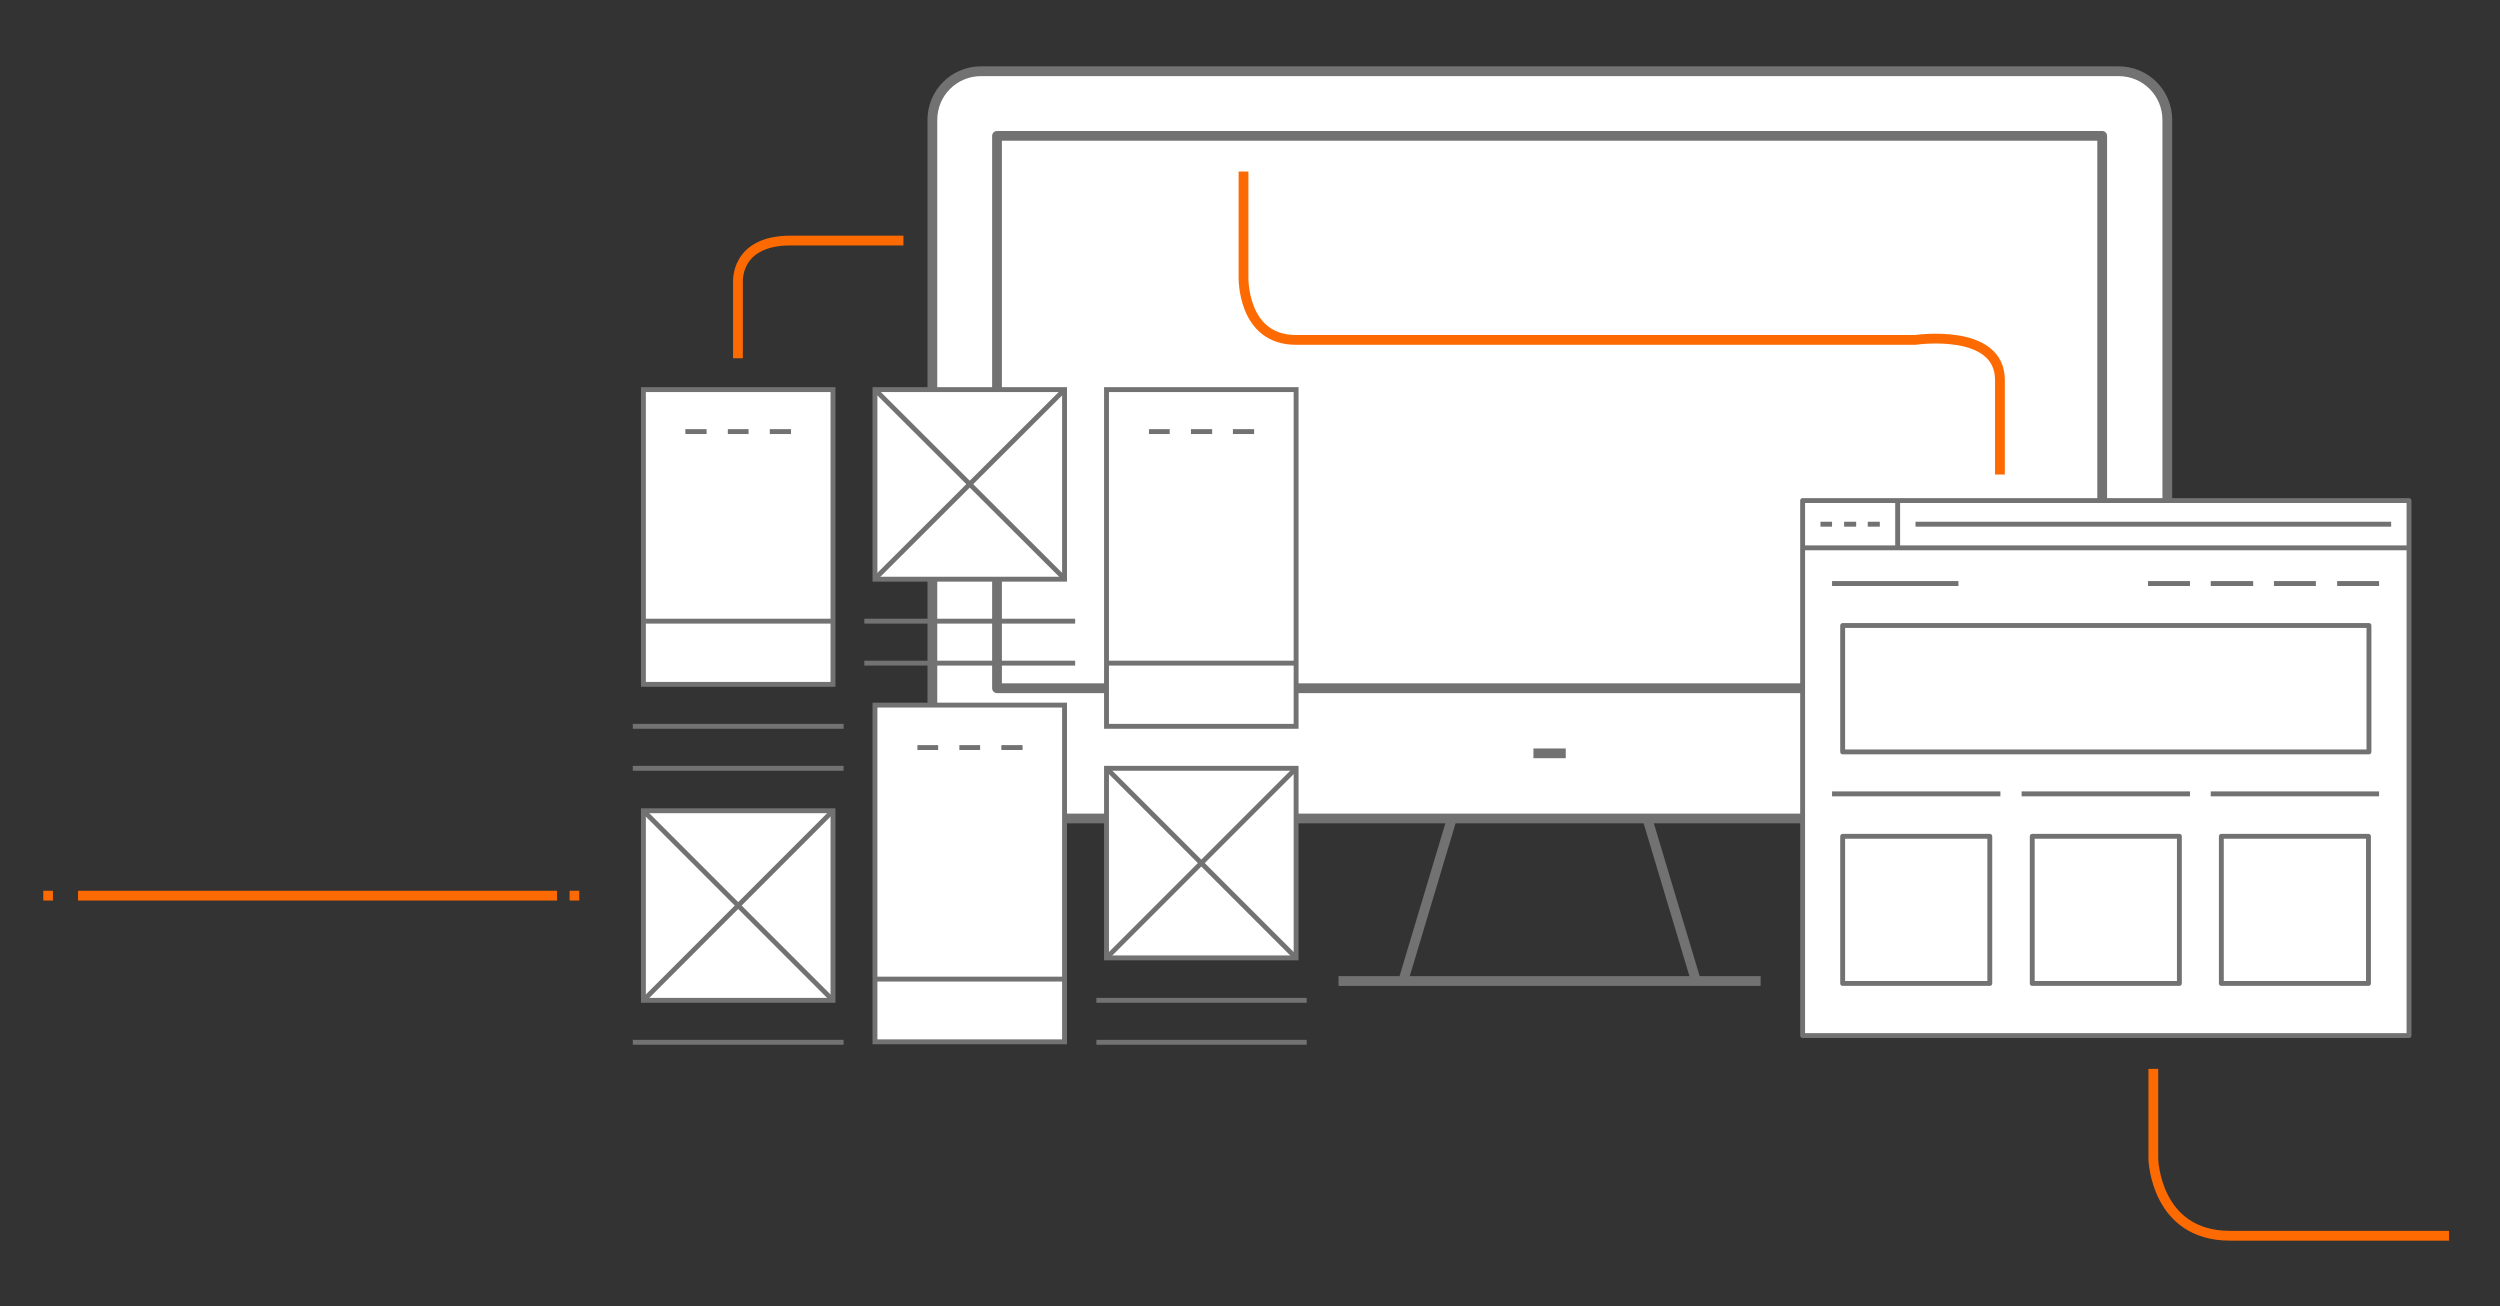 <svg id="svg-3" version="1.1" xmlns="http://www.w3.org/2000/svg" xmlns:xlink="http://www.w3.org/1999/xlink" x="0px" y="0px" width="511px" height="267px" viewBox="53.5 122.5 511 267" enable-background="new 53.5 122.5 511 267" xml:space="preserve" class="finished" style="opacity: 1;">
          <rect x="53.5" y="122.5" width="511" height="267" fill="#333333" stroke="none"/>
          <g>
            <g>
              <path fill="#FFFFFF" stroke="#727272" stroke-width="2" stroke-linejoin="round" stroke-miterlimit="10" d="M496.5,147.017
							c0-5.522-4.437-9.959-9.959-9.959H254.035c-5.522,0-9.959,4.437-9.959,9.959v132.818c0,5.522,4.437,9.959,9.959,9.959h232.506
							c5.522,0,9.959-4.437,9.959-9.959L496.5,147.017L496.5,147.017z" style="stroke-dasharray: 794, 796; stroke-dashoffset: 0;"></path>

              <path fill="none" stroke="#727272" stroke-width="2" stroke-linejoin="round" stroke-miterlimit="10" d="M390.205,289.795L400.164,323.024" style="stroke-dasharray: 35, 37; stroke-dashoffset: 0;"></path>

              <path fill="none" stroke="#727272" stroke-width="2" stroke-linejoin="round" stroke-miterlimit="10" d="M340.312,323.024L350.271,289.795" style="stroke-dasharray: 35, 37; stroke-dashoffset: 0;"></path>

              <path fill="none" stroke="#727272" stroke-width="2" stroke-linejoin="round" stroke-miterlimit="10" d="M327.099,323.024L413.377,323.024" style="stroke-dasharray: 87, 89; stroke-dashoffset: 0;"></path>

              <path fill="none" stroke="#727272" stroke-width="2" stroke-linejoin="round" stroke-miterlimit="10" d="M366.935,276.483L373.542,276.483" style="stroke-dasharray: 7, 9; stroke-dashoffset: 0;"></path>

              <path fill="#FFFFFF" stroke="#727272" stroke-width="2" stroke-linejoin="round" stroke-miterlimit="10" width="225.9" height="112.901" d="M257.288 150.271 L483.188 150.271 L483.188 263.172 L257.288 263.172 Z" style="stroke-dasharray: 678, 680; stroke-dashoffset: 0;"></path>
            </g>
          </g>
          <g id="_x31_7_x5F_wireframe_x5F_sketching">
            <g>
              <g>
                <g>
                  <path fill="#FFFFFF" stroke="#727272" stroke-miterlimit="10" width="38.751" height="60.247" d="M185.012 202.136 L223.763 202.136 L223.763 262.383 L185.012 262.383 Z" style="stroke-dasharray: 198, 200; stroke-dashoffset: 0;"></path>
                  <path fill="#FFFFFF" stroke="#727272" stroke-miterlimit="10" width="38.751" height="38.751" d="M232.342 202.136 L271.093 202.136 L271.093 240.887 L232.342 240.887 Z" style="stroke-dasharray: 156, 158; stroke-dashoffset: 0;"></path>
                  <path fill="#FFFFFF" stroke="#727272" stroke-miterlimit="10" width="38.751" height="68.825" d="M279.671 202.136 L318.422 202.136 L318.422 270.961 L279.671 270.961 Z" style="stroke-dasharray: 216, 218; stroke-dashoffset: 0;"></path>
                  <path fill="none" stroke="#727272" stroke-miterlimit="10" d="M230.173,249.466L273.262,249.466" style="stroke-dasharray: 44, 46; stroke-dashoffset: 0;"></path>
                  <path fill="none" stroke="#727272" stroke-miterlimit="10" d="M182.843,270.961L225.933,270.961" style="stroke-dasharray: 44, 46; stroke-dashoffset: 0;"></path>
                  <path fill="none" stroke="#727272" stroke-miterlimit="10" d="M182.843,279.54L225.933,279.54" style="stroke-dasharray: 44, 46; stroke-dashoffset: 0;"></path>
                  <path fill="none" stroke="#727272" stroke-miterlimit="10" d="M182.843,335.546L225.933,335.546" style="stroke-dasharray: 44, 46; stroke-dashoffset: 0;"></path>
                  <path fill="none" stroke="#727272" stroke-miterlimit="10" d="M223.763,249.466L185.012,249.466" style="stroke-dasharray: 39, 41; stroke-dashoffset: 0;"></path>
                  <path fill="#FFFFFF" stroke="#727272" stroke-miterlimit="10" width="38.751" height="68.825" d="M232.342 266.623 L271.093 266.623 L271.093 335.448 L232.342 335.448 Z" style="stroke-dasharray: 216, 218; stroke-dashoffset: 0;"></path>
                  <path fill="#FFFFFF" stroke="#727272" stroke-miterlimit="10" width="38.751" height="38.751" d="M185.012 288.217 L223.763 288.217 L223.763 326.968 L185.012 326.968 Z" style="stroke-dasharray: 156, 158; stroke-dashoffset: 0;"></path>
                  <path fill="none" stroke="#727272" stroke-miterlimit="10" d="M230.173,258.044L273.262,258.044" style="stroke-dasharray: 44, 46; stroke-dashoffset: 0;"></path>
                  <path fill="none" stroke="#727272" stroke-miterlimit="10" d="M277.601,326.968L320.592,326.968" style="stroke-dasharray: 43, 45; stroke-dashoffset: 0;"></path>
                  <path fill="none" stroke="#727272" stroke-miterlimit="10" d="M277.601,335.546L320.592,335.546" style="stroke-dasharray: 43, 45; stroke-dashoffset: 0;"></path>
                  <path fill="none" stroke="#727272" stroke-miterlimit="10" d="M241.019,275.3L245.259,275.3" style="stroke-dasharray: 5, 7; stroke-dashoffset: 0;"></path>
                  <path fill="none" stroke="#727272" stroke-miterlimit="10" d="M249.597,275.3L253.837,275.3" style="stroke-dasharray: 5, 7; stroke-dashoffset: 0;"></path>
                  <path fill="none" stroke="#727272" stroke-miterlimit="10" d="M258.176,275.3L262.514,275.3" style="stroke-dasharray: 5, 7; stroke-dashoffset: 0;"></path>
                  <path fill="none" stroke="#727272" stroke-miterlimit="10" d="M288.348,210.715L292.588,210.715" style="stroke-dasharray: 5, 7; stroke-dashoffset: 0;"></path>
                  <path fill="none" stroke="#727272" stroke-miterlimit="10" d="M296.927,210.715L301.265,210.715" style="stroke-dasharray: 5, 7; stroke-dashoffset: 0;"></path>
                  <path fill="none" stroke="#727272" stroke-miterlimit="10" d="M305.505,210.715L309.844,210.715" style="stroke-dasharray: 5, 7; stroke-dashoffset: 0;"></path>
                  <path fill="none" stroke="#727272" stroke-miterlimit="10" d="M193.591,210.715L197.929,210.715" style="stroke-dasharray: 5, 7; stroke-dashoffset: 0;"></path>
                  <path fill="none" stroke="#727272" stroke-miterlimit="10" d="M202.268,210.715L206.508,210.715" style="stroke-dasharray: 5, 7; stroke-dashoffset: 0;"></path>
                  <path fill="none" stroke="#727272" stroke-miterlimit="10" d="M210.846,210.715L215.185,210.715" style="stroke-dasharray: 5, 7; stroke-dashoffset: 0;"></path>
                  <path fill="none" stroke="#727272" stroke-miterlimit="10" d="M279.671,258.044L318.422,258.044" style="stroke-dasharray: 39, 41; stroke-dashoffset: 0;"></path>
                  <path fill="none" stroke="#727272" stroke-miterlimit="10" d="M271.093,322.629L232.342,322.629" style="stroke-dasharray: 39, 41; stroke-dashoffset: 0;"></path>
                  <path fill="none" stroke="#727272" stroke-miterlimit="10" d="M232.342,202.136L271.093,240.789" style="stroke-dasharray: 55, 57; stroke-dashoffset: 0;"></path>
                  <path fill="none" stroke="#727272" stroke-miterlimit="10" d="M271.093,202.136L232.342,240.789" style="stroke-dasharray: 55, 57; stroke-dashoffset: 0;"></path>
                  <path fill="none" stroke="#727272" stroke-miterlimit="10" d="M185.012,288.217L223.763,326.968" style="stroke-dasharray: 55, 57; stroke-dashoffset: 0;"></path>
                  <path fill="none" stroke="#727272" stroke-miterlimit="10" d="M223.763,288.217L185.012,326.968" style="stroke-dasharray: 55, 57; stroke-dashoffset: 0;"></path>
                  <path fill="#FFFFFF" stroke="#727272" stroke-miterlimit="10" width="38.751" height="38.751" d="M279.671 279.54 L318.422 279.54 L318.422 318.291 L279.671 318.291 Z" style="stroke-dasharray: 156, 158; stroke-dashoffset: 0;"></path>
                  <path fill="none" stroke="#727272" stroke-miterlimit="10" d="M279.671,279.54L318.422,318.291" style="stroke-dasharray: 55, 57; stroke-dashoffset: 0;"></path>
                  <path fill="none" stroke="#727272" stroke-miterlimit="10" d="M318.422,279.54L279.671,318.291" style="stroke-dasharray: 55, 57; stroke-dashoffset: 0;"></path>
                </g>
              </g>
            </g>
            <g>
              <g>
                <path fill="#FFFFFF" stroke="#727272" stroke-linejoin="round" stroke-miterlimit="10" width="123.944" height="109.351" d="M421.956 224.815 L545.9 224.815 L545.9 334.166 L421.956 334.166 Z" style="stroke-dasharray: 467, 469; stroke-dashoffset: 0;"></path>

                <path fill="none" stroke="#727272" stroke-linejoin="round" stroke-miterlimit="10" d="M421.956,234.478L545.9,234.478" style="stroke-dasharray: 124, 126; stroke-dashoffset: 0;"></path>

                <path fill="none" stroke="#727272" stroke-linejoin="round" stroke-miterlimit="10" d="M425.604,229.647L427.97,229.647" style="stroke-dasharray: 3, 5; stroke-dashoffset: 0;"></path>

                <path fill="none" stroke="#727272" stroke-linejoin="round" stroke-miterlimit="10" d="M430.435,229.647L432.901,229.647" style="stroke-dasharray: 3, 5; stroke-dashoffset: 0;"></path>

                <path fill="none" stroke="#727272" stroke-linejoin="round" stroke-miterlimit="10" d="M435.267,229.647L437.732,229.647" style="stroke-dasharray: 3, 5; stroke-dashoffset: 0;"></path>

                <path fill="none" stroke="#727272" stroke-linejoin="round" stroke-miterlimit="10" d="M441.38,224.815L441.38,234.478" style="stroke-dasharray: 10, 12; stroke-dashoffset: 0;"></path>

                <path fill="none" stroke="#727272" stroke-linejoin="round" stroke-miterlimit="10" d="M445.029,229.647L542.251,229.647" style="stroke-dasharray: 98, 100; stroke-dashoffset: 0;"></path>
                <g>
                  <path fill="#FFFFFF" stroke="#727272" stroke-linejoin="round" stroke-miterlimit="10" width="107.576" height="25.834" d="M430.14 250.353 L537.716 250.353 L537.716 276.187 L430.14 276.187 Z" style="stroke-dasharray: 267, 269; stroke-dashoffset: 0;"></path>

                  <path fill="none" stroke="#727272" stroke-linejoin="round" stroke-miterlimit="10" d="M427.97,241.775L453.804,241.775" style="stroke-dasharray: 26, 28; stroke-dashoffset: 0;"></path>

                  <path fill="none" stroke="#727272" stroke-linejoin="round" stroke-miterlimit="10" d="M492.555,241.775L501.134,241.775" style="stroke-dasharray: 9, 11; stroke-dashoffset: 0;"></path>

                  <path fill="none" stroke="#727272" stroke-linejoin="round" stroke-miterlimit="10" d="M505.374,241.775L514.051,241.775" style="stroke-dasharray: 9, 11; stroke-dashoffset: 0;"></path>

                  <path fill="none" stroke="#727272" stroke-linejoin="round" stroke-miterlimit="10" d="M518.291,241.775L526.869,241.775" style="stroke-dasharray: 9, 11; stroke-dashoffset: 0;"></path>

                  <path fill="none" stroke="#727272" stroke-linejoin="round" stroke-miterlimit="10" d="M531.208,241.775L539.786,241.775" style="stroke-dasharray: 9, 11; stroke-dashoffset: 0;"></path>

                  <path fill="none" stroke="#727272" stroke-linejoin="round" stroke-miterlimit="10" d="M505.374,284.766L539.786,284.766" style="stroke-dasharray: 35, 37; stroke-dashoffset: 0;"></path>

                  <path fill="none" stroke="#727272" stroke-linejoin="round" stroke-miterlimit="10" d="M466.721,284.766L501.134,284.766" style="stroke-dasharray: 35, 37; stroke-dashoffset: 0;"></path>

                  <path fill="none" stroke="#727272" stroke-linejoin="round" stroke-miterlimit="10" d="M427.97,284.766L462.383,284.766" style="stroke-dasharray: 35, 37; stroke-dashoffset: 0;"></path>

                  <path fill="#FFFFFF" stroke="#727272" stroke-linejoin="round" stroke-miterlimit="10" width="30.074" height="30.074" d="M430.14 293.443 L460.214 293.443 L460.214 323.517 L430.14 323.517 Z" style="stroke-dasharray: 121, 123; stroke-dashoffset: 0;"></path>

                  <path fill="#FFFFFF" stroke="#727272" stroke-linejoin="round" stroke-miterlimit="10" width="30.074" height="30.074" d="M468.891 293.443 L498.965 293.443 L498.965 323.517 L468.891 323.517 Z" style="stroke-dasharray: 121, 123; stroke-dashoffset: 0;"></path>

                  <path fill="#FFFFFF" stroke="#727272" stroke-linejoin="round" stroke-miterlimit="10" width="30.074" height="30.074" d="M507.543 293.443 L537.617 293.443 L537.617 323.517 L507.543 323.517 Z" style="stroke-dasharray: 121, 123; stroke-dashoffset: 0;"></path>
                </g>
              </g>
            </g>
            
            <g>
              <g>
                <path fill="none" stroke="#FD6A02" stroke-width="2" stroke-miterlimit="10" d="M62.35,305.571L64.322,305.571" style="stroke-dasharray: 2, 4; stroke-dashoffset: 0;"></path>

                <path fill="none" stroke="#FD6A02" stroke-width="2" stroke-miterlimit="10" stroke-dasharray="4.119,5.149" d="M69.449,305.571L167.362,305.571" style="stroke-dasharray: 98, 100; stroke-dashoffset: 0;"></path>

                <path fill="none" stroke="#FD6A02" stroke-width="2" stroke-miterlimit="10" d="M169.926,305.571L171.898,305.571" style="stroke-dasharray: 2, 4; stroke-dashoffset: 0;"></path>
              </g>
            </g>
            <path fill="none" stroke="#FD6A02" stroke-width="2" stroke-miterlimit="10" stroke-dasharray="4,5" d="M204.339,195.727v-15.481
						c0,0-0.69-8.578,10.748-8.578c11.438,0,23.073,0,23.073,0" style="stroke-dasharray: 55, 57; stroke-dashoffset: 0;"></path>
            <path fill="none" stroke="#FD6A02" stroke-width="2" stroke-miterlimit="10" stroke-dasharray="4,5" d="M307.675,157.568v21.495
						c0,0-0.394,12.917,10.748,12.917c11.142,0,126.508,0,126.508,0s17.354-2.564,17.354,8.184s0,19.326,0,19.326" style="stroke-dasharray: 209, 211; stroke-dashoffset: 0;"></path>
            <path fill="none" stroke="#FD6A02" stroke-width="2" stroke-miterlimit="10" stroke-dasharray="4,5" d="M493.64,340.97v18.439
						c0,0,0.394,15.678,15.678,15.678c15.284,0,44.766,0,44.766,0" style="stroke-dasharray: 88, 90; stroke-dashoffset: 0;"></path>
          </g>
        </svg>